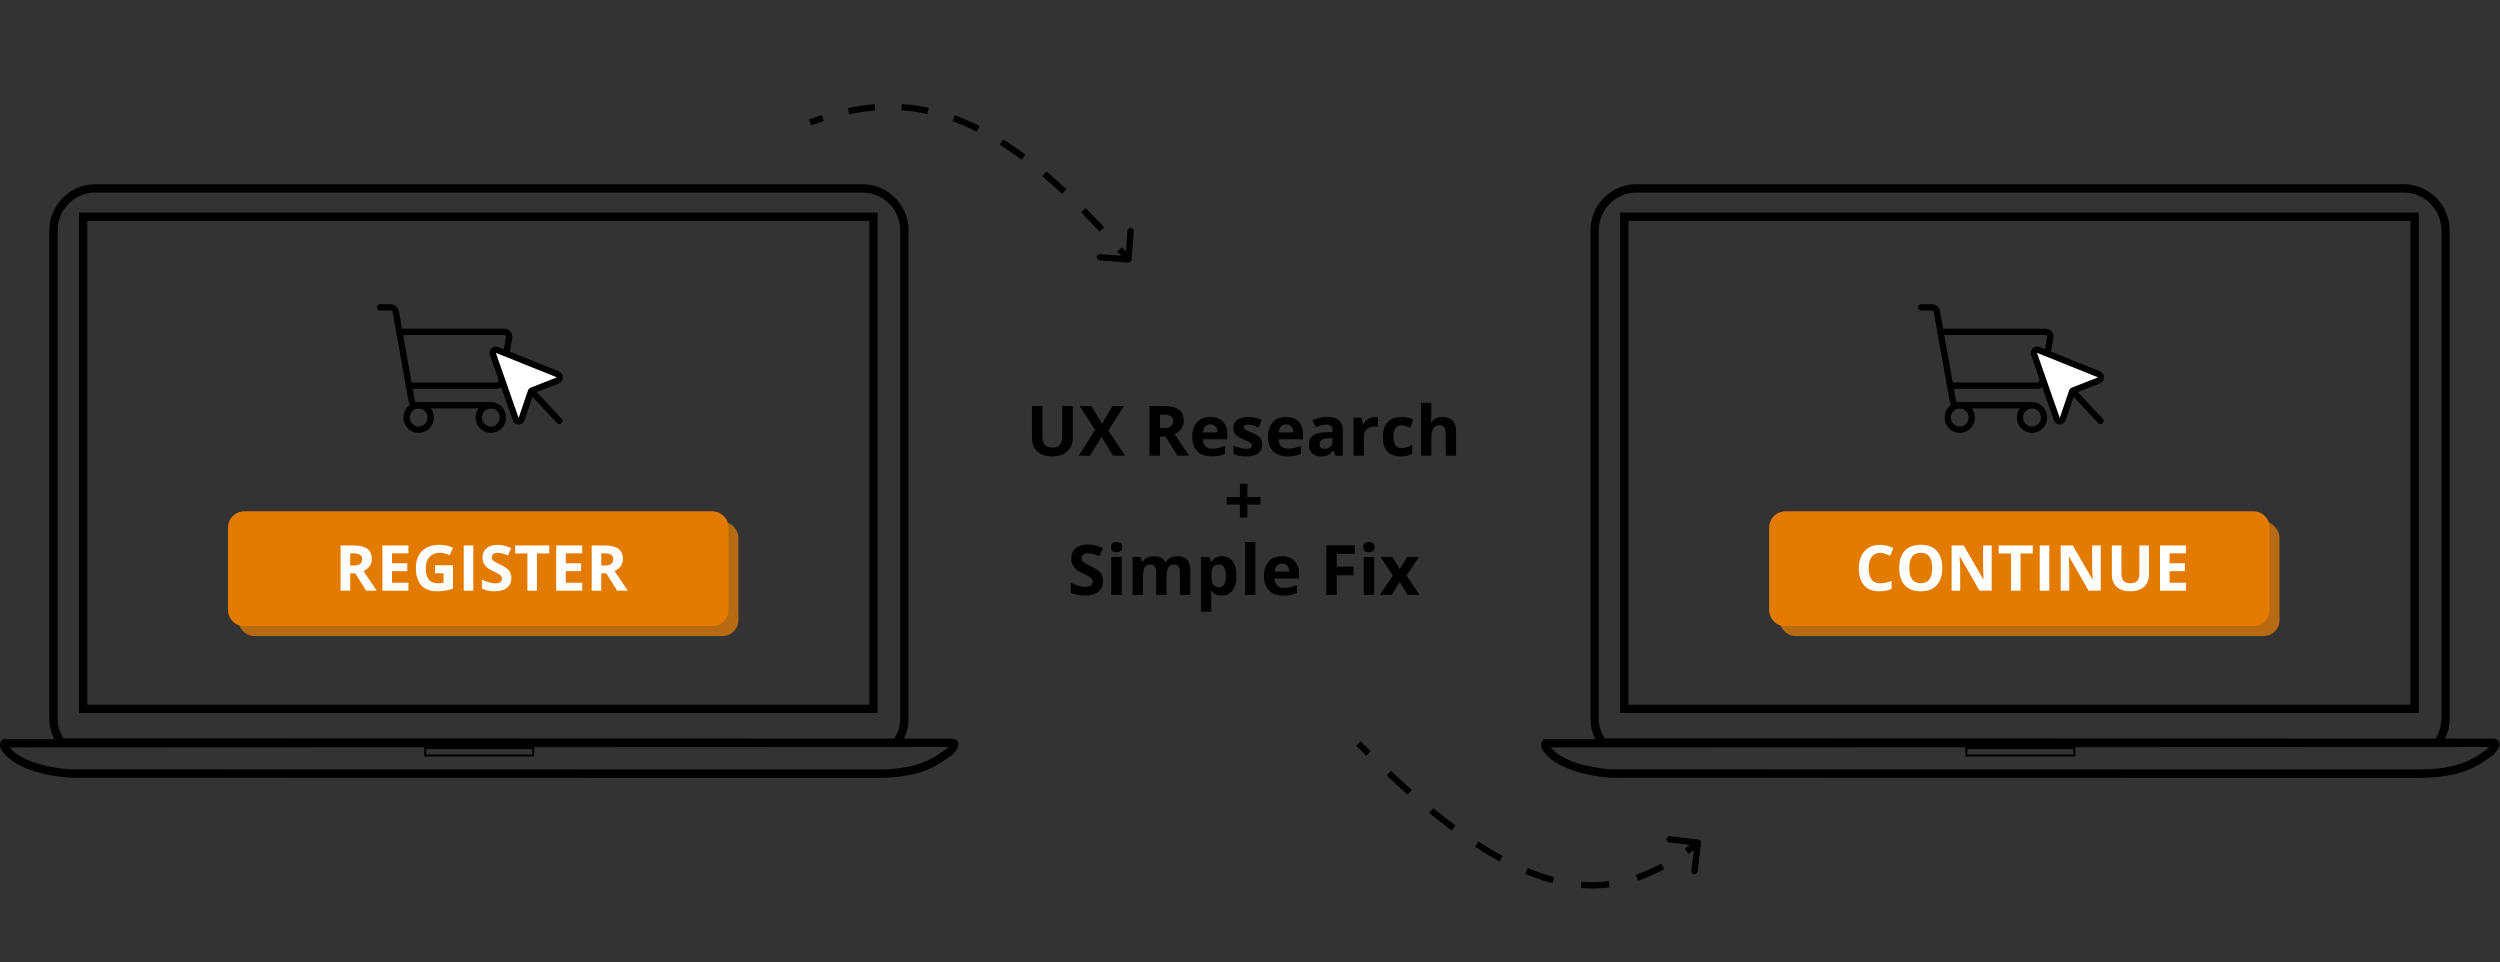 <svg width="790" height="304" viewBox="0 0 790 304" fill="none" xmlns="http://www.w3.org/2000/svg">
<rect x="0" y="0" width="790" height="304" fill="#333333" stroke="none"/>
<g clip-path="url(#clip0)">
<path d="M277.327 67.174H24.972V225.316H277.327V67.174ZM274.709 222.687H27.591V69.803H274.709V222.687Z" fill="black"/>
<path d="M302.755 234.594C302.488 233.834 301.813 233.495 301.166 233.432L285.638 233.382C286.599 231.411 287.105 229.264 287.105 227.061V72.826C287.105 64.767 280.574 58.209 272.546 58.209H30.144C22.118 58.209 15.588 64.764 15.588 72.826V227.061C15.588 229.327 16.119 231.542 17.146 233.569H0.914L0.532 233.955C0.246 234.249 -1.042 235.863 1.864 238.77C8.204 245.136 21.807 245.733 22.383 245.754L23.744 245.793V245.738C40.806 245.743 219.745 245.793 266.304 245.793C277.317 245.793 277.343 245.788 277.325 245.788C290.53 245.788 295.688 242.195 299.451 239.572C299.836 239.301 300.205 239.051 300.572 238.807L300.773 238.641C302.53 236.867 303.127 235.656 302.755 234.594ZM18.206 72.826C18.206 66.218 23.561 60.838 30.144 60.838H272.546C279.129 60.838 284.486 66.218 284.486 72.826V227.061C284.486 229.292 283.826 231.445 282.63 233.359L282.022 233.401L20.063 233.324C18.871 231.414 18.206 229.274 18.206 227.056V72.826ZM168.161 236.733V238.402H134.699V236.733H168.161ZM299 236.691C298.66 236.917 298.312 237.164 297.953 237.411C294.471 239.835 289.702 243.16 277.293 243.16C275.709 243.181 22.427 243.11 22.427 243.11L22.215 243.115C20.338 243.002 8.887 242.108 3.71 236.912C3.43 236.633 3.221 236.392 3.069 236.192L134.047 236.131V239.062H168.813V236.116L299.592 236.058C299.435 236.231 299.244 236.442 299 236.691Z" fill="black"/>
</g>
<path d="M155.115 128.059H131.614C131.257 128.059 130.912 127.931 130.638 127.699C130.365 127.467 130.18 127.145 130.116 126.789L125.035 98.397C124.971 98.04 124.786 97.718 124.513 97.486C124.239 97.254 123.894 97.127 123.537 97.127H120.102" stroke="black" stroke-width="2" stroke-linecap="round" stroke-linejoin="round"/>
<path d="M132.281 135.792C134.383 135.792 136.087 134.061 136.087 131.925C136.087 129.79 134.383 128.059 132.281 128.059C130.179 128.059 128.475 129.79 128.475 131.925C128.475 134.061 130.179 135.792 132.281 135.792Z" stroke="black" stroke-width="2" stroke-linecap="round" stroke-linejoin="round"/>
<path d="M155.116 135.792C157.217 135.792 158.921 134.061 158.921 131.925C158.921 129.79 157.217 128.059 155.116 128.059C153.014 128.059 151.31 129.79 151.31 131.925C151.31 134.061 153.014 135.792 155.116 135.792Z" stroke="black" stroke-width="2" stroke-linecap="round" stroke-linejoin="round"/>
<path d="M126.192 104.86H159.381C159.604 104.86 159.824 104.909 160.026 105.005C160.228 105.101 160.407 105.241 160.55 105.415C160.692 105.589 160.796 105.793 160.853 106.012C160.91 106.231 160.918 106.46 160.879 106.683L158.387 120.602C158.324 120.959 158.139 121.281 157.865 121.513C157.591 121.745 157.246 121.872 156.89 121.872H129.236" stroke="black" stroke-width="2" stroke-linecap="round" stroke-linejoin="round"/>
<path d="M155.773 111.923L162.963 132.457C163.034 132.66 163.161 132.834 163.328 132.957C163.494 133.08 163.691 133.145 163.893 133.144C164.095 133.143 164.292 133.076 164.457 132.951C164.623 132.826 164.748 132.651 164.817 132.447L167.698 123.964C167.747 123.819 167.826 123.687 167.928 123.578C168.03 123.468 168.153 123.384 168.289 123.331L176.211 120.246C176.401 120.173 176.565 120.038 176.681 119.861C176.797 119.684 176.86 119.474 176.861 119.257C176.862 119.041 176.801 118.83 176.687 118.651C176.572 118.473 176.409 118.337 176.22 118.261L157.045 110.561C156.867 110.49 156.674 110.474 156.489 110.517C156.303 110.56 156.133 110.66 155.999 110.803C155.865 110.947 155.772 111.129 155.732 111.328C155.692 111.526 155.706 111.733 155.773 111.923Z" fill="white" stroke="black" stroke-width="2" stroke-linecap="round" stroke-linejoin="round"/>
<path d="M167.928 123.578L176.749 133.024" stroke="black" stroke-width="2" stroke-linecap="round" stroke-linejoin="round"/>
<path d="M72.11 166.651C72.11 163.889 74.348 161.651 77.11 161.651H225.196C227.957 161.651 230.196 163.889 230.196 166.651V192.841C230.196 195.603 227.957 197.841 225.196 197.841H77.11C74.348 197.841 72.11 195.603 72.11 192.841V166.651Z" fill="#E37B00"/>
<rect x="75.24" y="164.798" width="158.086" height="36.191" rx="5" fill="#B66A11"/>
<rect x="72.11" y="161.651" width="158.086" height="36.191" rx="5" fill="#E37B00"/>
<path d="M110.664 178.711H111.641C112.598 178.711 113.304 178.552 113.76 178.233C114.216 177.914 114.444 177.413 114.444 176.729C114.444 176.052 114.209 175.57 113.74 175.284C113.278 174.997 112.559 174.854 111.582 174.854H110.664V178.711ZM110.664 181.172V186.651H107.637V172.373H111.797C113.737 172.373 115.173 172.728 116.104 173.438C117.035 174.141 117.5 175.212 117.5 176.651C117.5 177.491 117.269 178.239 116.807 178.897C116.345 179.548 115.69 180.059 114.844 180.43C116.992 183.64 118.392 185.713 119.043 186.651H115.684L112.276 181.172H110.664ZM129.063 186.651H120.84V172.373H129.063V174.854H123.867V177.989H128.701V180.469H123.867V184.151H129.063V186.651ZM137.471 178.633H143.135V186.036C142.217 186.335 141.351 186.543 140.537 186.661C139.73 186.784 138.903 186.846 138.057 186.846C135.902 186.846 134.255 186.215 133.115 184.952C131.983 183.682 131.416 181.862 131.416 179.493C131.416 177.188 132.074 175.391 133.389 174.102C134.711 172.813 136.54 172.168 138.877 172.168C140.342 172.168 141.755 172.461 143.115 173.047L142.11 175.469C141.068 174.948 139.984 174.688 138.858 174.688C137.549 174.688 136.501 175.127 135.713 176.006C134.925 176.885 134.531 178.067 134.531 179.551C134.531 181.101 134.847 182.286 135.479 183.106C136.117 183.92 137.041 184.327 138.252 184.327C138.884 184.327 139.525 184.261 140.176 184.131V181.153H137.471V178.633ZM146.543 186.651V172.373H149.571V186.651H146.543ZM161.592 182.686C161.592 183.975 161.127 184.991 160.196 185.733C159.271 186.475 157.982 186.846 156.328 186.846C154.805 186.846 153.457 186.56 152.285 185.987V183.174C153.249 183.604 154.063 183.907 154.727 184.082C155.397 184.258 156.009 184.346 156.563 184.346C157.227 184.346 157.735 184.219 158.086 183.965C158.444 183.711 158.623 183.334 158.623 182.832C158.623 182.552 158.545 182.305 158.389 182.09C158.233 181.869 158.002 181.657 157.696 181.455C157.396 181.254 156.781 180.931 155.85 180.489C154.977 180.079 154.323 179.685 153.887 179.307C153.451 178.929 153.102 178.49 152.842 177.989C152.582 177.487 152.451 176.901 152.451 176.231C152.451 174.968 152.878 173.975 153.731 173.252C154.59 172.53 155.775 172.168 157.285 172.168C158.028 172.168 158.734 172.256 159.405 172.432C160.082 172.608 160.788 172.855 161.524 173.174L160.547 175.528C159.785 175.215 159.154 174.997 158.653 174.873C158.158 174.75 157.67 174.688 157.188 174.688C156.615 174.688 156.175 174.821 155.869 175.088C155.563 175.355 155.41 175.704 155.41 176.133C155.41 176.4 155.472 176.635 155.596 176.836C155.72 177.032 155.915 177.224 156.182 177.413C156.455 177.595 157.097 177.927 158.106 178.409C159.44 179.047 160.355 179.688 160.85 180.332C161.345 180.97 161.592 181.755 161.592 182.686ZM169.688 186.651H166.66V174.893H162.783V172.373H173.565V174.893H169.688V186.651ZM183.985 186.651H175.762V172.373H183.985V174.854H178.789V177.989H183.623V180.469H178.789V184.151H183.985V186.651ZM190 178.711H190.977C191.934 178.711 192.64 178.552 193.096 178.233C193.552 177.914 193.78 177.413 193.78 176.729C193.78 176.052 193.545 175.57 193.076 175.284C192.614 174.997 191.895 174.854 190.918 174.854H190V178.711ZM190 181.172V186.651H186.973V172.373H191.133C193.073 172.373 194.509 172.728 195.44 173.438C196.371 174.141 196.836 175.212 196.836 176.651C196.836 177.491 196.605 178.239 196.143 178.897C195.681 179.548 195.026 180.059 194.18 180.43C196.328 183.64 197.728 185.713 198.379 186.651H195.02L191.612 181.172H190Z" fill="white"/>
<g clip-path="url(#clip1)">
<path d="M764.327 67.174H511.972V225.316H764.327V67.174ZM761.709 222.687H514.591V69.803H761.709V222.687Z" fill="black"/>
<path d="M789.755 234.594C789.488 233.834 788.813 233.495 788.166 233.432L772.638 233.382C773.599 231.411 774.105 229.264 774.105 227.061V72.826C774.105 64.767 767.574 58.209 759.546 58.209H517.144C509.118 58.209 502.588 64.764 502.588 72.826V227.061C502.588 229.327 503.119 231.542 504.146 233.569H487.914L487.532 233.955C487.246 234.249 485.958 235.863 488.864 238.77C495.204 245.136 508.807 245.733 509.383 245.754L510.744 245.793V245.738C527.806 245.743 706.745 245.793 753.304 245.793C764.317 245.793 764.343 245.788 764.325 245.788C777.53 245.788 782.688 242.195 786.451 239.572C786.836 239.301 787.205 239.051 787.572 238.807L787.773 238.641C789.53 236.867 790.127 235.656 789.755 234.594ZM505.206 72.826C505.206 66.218 510.561 60.838 517.144 60.838H759.546C766.129 60.838 771.486 66.218 771.486 72.826V227.061C771.486 229.292 770.826 231.445 769.63 233.359L769.022 233.401L507.063 233.324C505.871 231.414 505.206 229.274 505.206 227.056V72.826ZM655.161 236.733V238.402H621.699V236.733H655.161ZM786.001 236.691C785.66 236.917 785.312 237.164 784.953 237.411C781.471 239.835 776.702 243.16 764.293 243.16C762.709 243.181 509.427 243.11 509.427 243.11L509.215 243.115C507.338 243.002 495.887 242.108 490.71 236.912C490.43 236.633 490.221 236.392 490.069 236.192L621.047 236.131V239.062H655.813V236.116L786.592 236.058C786.435 236.231 786.244 236.442 786.001 236.691Z" fill="black"/>
</g>
<path d="M642.115 128.059H618.614C618.257 128.059 617.912 127.931 617.638 127.699C617.365 127.467 617.18 127.145 617.116 126.789L612.035 98.397C611.971 98.04 611.786 97.718 611.513 97.486C611.239 97.254 610.894 97.127 610.537 97.127H607.102" stroke="black" stroke-width="2" stroke-linecap="round" stroke-linejoin="round"/>
<path d="M619.281 135.792C621.383 135.792 623.087 134.061 623.087 131.925C623.087 129.79 621.383 128.059 619.281 128.059C617.179 128.059 615.475 129.79 615.475 131.925C615.475 134.061 617.179 135.792 619.281 135.792Z" stroke="black" stroke-width="2" stroke-linecap="round" stroke-linejoin="round"/>
<path d="M642.116 135.792C644.217 135.792 645.921 134.061 645.921 131.925C645.921 129.79 644.217 128.059 642.116 128.059C640.014 128.059 638.31 129.79 638.31 131.925C638.31 134.061 640.014 135.792 642.116 135.792Z" stroke="black" stroke-width="2" stroke-linecap="round" stroke-linejoin="round"/>
<path d="M613.192 104.86H646.381C646.604 104.86 646.824 104.909 647.026 105.005C647.228 105.101 647.407 105.241 647.55 105.415C647.692 105.589 647.796 105.793 647.853 106.012C647.91 106.231 647.918 106.46 647.879 106.683L645.387 120.602C645.324 120.959 645.139 121.281 644.865 121.513C644.591 121.745 644.246 121.872 643.89 121.872H616.236" stroke="black" stroke-width="2" stroke-linecap="round" stroke-linejoin="round"/>
<path d="M642.773 111.923L649.963 132.457C650.034 132.66 650.161 132.834 650.328 132.957C650.494 133.08 650.691 133.145 650.893 133.144C651.095 133.143 651.292 133.076 651.457 132.951C651.623 132.826 651.748 132.651 651.817 132.447L654.698 123.964C654.747 123.819 654.826 123.687 654.928 123.578C655.03 123.468 655.153 123.384 655.289 123.331L663.211 120.246C663.401 120.173 663.565 120.038 663.681 119.861C663.797 119.684 663.86 119.474 663.861 119.257C663.862 119.041 663.801 118.83 663.687 118.651C663.572 118.473 663.409 118.337 663.22 118.261L644.045 110.561C643.867 110.49 643.674 110.474 643.489 110.517C643.303 110.56 643.133 110.66 642.999 110.803C642.865 110.947 642.772 111.129 642.732 111.328C642.692 111.526 642.706 111.733 642.773 111.923Z" fill="white" stroke="black" stroke-width="2" stroke-linecap="round" stroke-linejoin="round"/>
<path d="M654.928 123.578L663.749 133.024" stroke="black" stroke-width="2" stroke-linecap="round" stroke-linejoin="round"/>
<path d="M559.11 166.651C559.11 163.889 561.348 161.651 564.11 161.651H712.196C714.957 161.651 717.196 163.889 717.196 166.651V192.841C717.196 195.603 714.957 197.841 712.196 197.841H564.11C561.348 197.841 559.11 195.603 559.11 192.841V166.651Z" fill="#E37B00"/>
<rect x="562.24" y="164.798" width="158.086" height="36.191" rx="5" fill="#B66A11"/>
<rect x="559.11" y="161.651" width="158.086" height="36.191" rx="5" fill="#E37B00"/>
<path d="M594.1 174.688C592.961 174.688 592.078 175.118 591.453 175.977C590.828 176.83 590.516 178.021 590.516 179.551C590.516 182.735 591.711 184.327 594.1 184.327C595.102 184.327 596.317 184.076 597.742 183.575V186.114C596.571 186.602 595.262 186.846 593.817 186.846C591.74 186.846 590.151 186.218 589.051 184.961C587.951 183.698 587.401 181.888 587.401 179.532C587.401 178.047 587.671 176.748 588.211 175.635C588.752 174.515 589.526 173.659 590.535 173.067C591.551 172.468 592.739 172.168 594.1 172.168C595.487 172.168 596.88 172.504 598.28 173.174L597.303 175.635C596.769 175.381 596.232 175.16 595.692 174.971C595.151 174.782 594.621 174.688 594.1 174.688ZM613.748 179.493C613.748 181.856 613.162 183.672 611.99 184.942C610.819 186.211 609.139 186.846 606.951 186.846C604.764 186.846 603.084 186.211 601.912 184.942C600.74 183.672 600.155 181.849 600.155 179.473C600.155 177.097 600.74 175.284 601.912 174.034C603.091 172.777 604.777 172.149 606.971 172.149C609.165 172.149 610.841 172.78 612 174.043C613.166 175.306 613.748 177.123 613.748 179.493ZM603.328 179.493C603.328 181.088 603.631 182.289 604.237 183.096C604.842 183.903 605.747 184.307 606.951 184.307C609.367 184.307 610.574 182.702 610.574 179.493C610.574 176.276 609.373 174.668 606.971 174.668C605.767 174.668 604.858 175.075 604.246 175.889C603.634 176.696 603.328 177.898 603.328 179.493ZM629.373 186.651H625.526L619.315 175.85H619.227C619.351 177.758 619.412 179.118 619.412 179.932V186.651H616.707V172.373H620.526L626.727 183.067H626.795C626.698 181.211 626.649 179.899 626.649 179.131V172.373H629.373V186.651ZM638.485 186.651H635.457V174.893H631.58V172.373H642.362V174.893H638.485V186.651ZM644.559 186.651V172.373H647.586V186.651H644.559ZM663.846 186.651H659.998L653.787 175.85H653.699C653.823 177.758 653.885 179.118 653.885 179.932V186.651H651.18V172.373H654.998L661.199 183.067H661.268C661.17 181.211 661.121 179.899 661.121 179.131V172.373H663.846V186.651ZM679.071 172.373V181.612C679.071 182.666 678.833 183.591 678.358 184.385C677.889 185.179 677.209 185.788 676.317 186.211C675.425 186.635 674.37 186.846 673.153 186.846C671.317 186.846 669.891 186.377 668.875 185.44C667.86 184.496 667.352 183.207 667.352 181.573V172.373H670.369V181.114C670.369 182.214 670.591 183.021 671.033 183.536C671.476 184.05 672.209 184.307 673.231 184.307C674.22 184.307 674.936 184.05 675.379 183.536C675.828 183.015 676.053 182.201 676.053 181.094V172.373H679.071ZM690.789 186.651H682.567V172.373H690.789V174.854H685.594V177.989H690.428V180.469H685.594V184.151H690.789V186.651Z" fill="white"/>
<path d="M338.988 128.295V138.457C338.988 139.617 338.727 140.634 338.204 141.508C337.688 142.382 336.94 143.051 335.959 143.517C334.978 143.982 333.818 144.215 332.479 144.215C330.459 144.215 328.891 143.699 327.773 142.668C326.656 141.63 326.098 140.212 326.098 138.414V128.295H329.417V137.909C329.417 139.119 329.66 140.007 330.147 140.573C330.634 141.139 331.44 141.422 332.564 141.422C333.653 141.422 334.441 141.139 334.928 140.573C335.422 140 335.669 139.105 335.669 137.888V128.295H338.988ZM355.531 144H351.729L348.076 138.06L344.424 144H340.857L346.067 135.9L341.19 128.295H344.864L348.248 133.945L351.567 128.295H355.155L350.225 136.083L355.531 144ZM366.553 135.267H367.627C368.68 135.267 369.457 135.091 369.958 134.74C370.459 134.389 370.71 133.838 370.71 133.086C370.71 132.341 370.452 131.811 369.937 131.496C369.428 131.181 368.637 131.023 367.562 131.023H366.553V135.267ZM366.553 137.974V144H363.223V128.295H367.799C369.933 128.295 371.512 128.685 372.536 129.466C373.56 130.239 374.072 131.417 374.072 133C374.072 133.924 373.818 134.747 373.31 135.471C372.801 136.187 372.081 136.749 371.15 137.157C373.514 140.688 375.053 142.969 375.77 144H372.074L368.325 137.974H366.553ZM382.462 134.096C381.767 134.096 381.223 134.318 380.829 134.762C380.435 135.199 380.21 135.822 380.152 136.631H384.75C384.736 135.822 384.524 135.199 384.116 134.762C383.708 134.318 383.157 134.096 382.462 134.096ZM382.924 144.215C380.99 144.215 379.479 143.681 378.391 142.614C377.302 141.547 376.758 140.036 376.758 138.081C376.758 136.069 377.259 134.515 378.262 133.419C379.271 132.316 380.664 131.765 382.44 131.765C384.138 131.765 385.459 132.248 386.404 133.215C387.35 134.182 387.822 135.517 387.822 137.222V138.812H380.077C380.113 139.743 380.389 140.469 380.904 140.992C381.42 141.515 382.143 141.776 383.074 141.776C383.798 141.776 384.481 141.701 385.126 141.551C385.771 141.4 386.444 141.16 387.146 140.831V143.366C386.573 143.653 385.96 143.864 385.309 144C384.657 144.143 383.862 144.215 382.924 144.215ZM398.865 140.434C398.865 141.665 398.436 142.604 397.576 143.248C396.724 143.893 395.446 144.215 393.741 144.215C392.868 144.215 392.123 144.154 391.507 144.032C390.891 143.918 390.314 143.746 389.777 143.517V140.81C390.386 141.096 391.07 141.336 391.829 141.529C392.595 141.723 393.269 141.819 393.849 141.819C395.037 141.819 395.632 141.476 395.632 140.788C395.632 140.53 395.553 140.323 395.396 140.165C395.238 140 394.966 139.818 394.579 139.617C394.192 139.41 393.677 139.17 393.032 138.897C392.108 138.511 391.428 138.153 390.991 137.823C390.562 137.494 390.246 137.118 390.046 136.695C389.853 136.266 389.756 135.739 389.756 135.116C389.756 134.049 390.168 133.226 390.991 132.646C391.822 132.058 392.996 131.765 394.515 131.765C395.961 131.765 397.368 132.08 398.736 132.71L397.748 135.073C397.146 134.815 396.584 134.604 396.062 134.439C395.539 134.275 395.005 134.192 394.461 134.192C393.494 134.192 393.011 134.454 393.011 134.977C393.011 135.27 393.165 135.524 393.473 135.739C393.788 135.954 394.472 136.273 395.524 136.695C396.463 137.075 397.15 137.429 397.587 137.759C398.024 138.088 398.346 138.468 398.554 138.897C398.761 139.327 398.865 139.839 398.865 140.434ZM406.396 134.096C405.701 134.096 405.157 134.318 404.763 134.762C404.369 135.199 404.143 135.822 404.086 136.631H408.684C408.669 135.822 408.458 135.199 408.05 134.762C407.642 134.318 407.09 134.096 406.396 134.096ZM406.857 144.215C404.924 144.215 403.413 143.681 402.324 142.614C401.236 141.547 400.691 140.036 400.691 138.081C400.691 136.069 401.193 134.515 402.195 133.419C403.205 132.316 404.598 131.765 406.374 131.765C408.071 131.765 409.393 132.248 410.338 133.215C411.283 134.182 411.756 135.517 411.756 137.222V138.812H404.011C404.047 139.743 404.322 140.469 404.838 140.992C405.354 141.515 406.077 141.776 407.008 141.776C407.731 141.776 408.415 141.701 409.06 141.551C409.704 141.4 410.377 141.16 411.079 140.831V143.366C410.506 143.653 409.894 143.864 409.242 144C408.59 144.143 407.796 144.215 406.857 144.215ZM422.047 144L421.413 142.367H421.327C420.776 143.062 420.206 143.545 419.619 143.817C419.039 144.082 418.28 144.215 417.342 144.215C416.189 144.215 415.279 143.885 414.613 143.227C413.954 142.568 413.625 141.63 413.625 140.412C413.625 139.137 414.069 138.199 414.957 137.598C415.852 136.989 417.199 136.652 418.996 136.588L421.08 136.523V135.997C421.08 134.78 420.457 134.171 419.211 134.171C418.251 134.171 417.123 134.461 415.827 135.041L414.742 132.828C416.124 132.105 417.657 131.743 419.34 131.743C420.951 131.743 422.187 132.094 423.046 132.796C423.905 133.498 424.335 134.565 424.335 135.997V144H422.047ZM421.08 138.436L419.812 138.479C418.86 138.507 418.151 138.679 417.686 138.994C417.22 139.309 416.987 139.789 416.987 140.434C416.987 141.357 417.517 141.819 418.577 141.819C419.336 141.819 419.941 141.601 420.393 141.164C420.851 140.727 421.08 140.147 421.08 139.424V138.436ZM434.422 131.765C434.866 131.765 435.235 131.797 435.528 131.861L435.281 134.934C435.016 134.862 434.694 134.826 434.314 134.826C433.269 134.826 432.452 135.095 431.865 135.632C431.285 136.169 430.995 136.921 430.995 137.888V144H427.719V131.99H430.2L430.684 134.01H430.845C431.217 133.337 431.718 132.796 432.349 132.388C432.986 131.972 433.677 131.765 434.422 131.765ZM442.586 144.215C438.848 144.215 436.979 142.163 436.979 138.06C436.979 136.019 437.487 134.461 438.504 133.387C439.521 132.305 440.978 131.765 442.876 131.765C444.265 131.765 445.511 132.037 446.614 132.581L445.647 135.116C445.132 134.909 444.652 134.74 444.208 134.611C443.764 134.475 443.32 134.407 442.876 134.407C441.172 134.407 440.319 135.618 440.319 138.038C440.319 140.387 441.172 141.562 442.876 141.562C443.506 141.562 444.09 141.479 444.627 141.314C445.164 141.143 445.701 140.878 446.238 140.52V143.323C445.708 143.66 445.171 143.893 444.627 144.021C444.09 144.15 443.41 144.215 442.586 144.215ZM460.117 144H456.841V136.985C456.841 135.252 456.196 134.386 454.907 134.386C453.991 134.386 453.328 134.697 452.92 135.32C452.512 135.943 452.308 136.953 452.308 138.35V144H449.031V127.285H452.308V130.69C452.308 130.955 452.283 131.578 452.232 132.56L452.157 133.526H452.329C453.06 132.352 454.22 131.765 455.81 131.765C457.22 131.765 458.291 132.144 459.021 132.903C459.752 133.662 460.117 134.751 460.117 136.169V144ZM391.818 159.426H387.661V157.073H391.818V152.884H394.171V157.073H398.328V159.426H394.171V163.562H391.818V159.426ZM348.581 183.639C348.581 185.057 348.069 186.174 347.045 186.99C346.028 187.807 344.61 188.215 342.791 188.215C341.115 188.215 339.633 187.9 338.344 187.27V184.176C339.404 184.648 340.299 184.981 341.029 185.175C341.767 185.368 342.44 185.465 343.049 185.465C343.779 185.465 344.338 185.325 344.725 185.046C345.118 184.767 345.315 184.351 345.315 183.8C345.315 183.492 345.229 183.22 345.058 182.983C344.886 182.74 344.632 182.507 344.295 182.285C343.965 182.063 343.289 181.709 342.265 181.222C341.305 180.771 340.585 180.337 340.105 179.922C339.626 179.507 339.243 179.023 338.956 178.472C338.67 177.92 338.526 177.276 338.526 176.538C338.526 175.149 338.995 174.057 339.934 173.262C340.879 172.467 342.182 172.069 343.844 172.069C344.66 172.069 345.437 172.166 346.175 172.359C346.92 172.553 347.697 172.825 348.506 173.176L347.432 175.765C346.594 175.421 345.899 175.181 345.348 175.045C344.803 174.909 344.266 174.841 343.736 174.841C343.106 174.841 342.623 174.988 342.286 175.281C341.95 175.575 341.781 175.958 341.781 176.431C341.781 176.724 341.849 176.982 341.985 177.204C342.121 177.419 342.336 177.63 342.63 177.838C342.931 178.038 343.636 178.404 344.746 178.934C346.214 179.635 347.22 180.341 347.765 181.05C348.309 181.752 348.581 182.615 348.581 183.639ZM351.03 172.886C351.03 171.819 351.625 171.285 352.813 171.285C354.002 171.285 354.597 171.819 354.597 172.886C354.597 173.394 354.446 173.792 354.146 174.078C353.852 174.357 353.408 174.497 352.813 174.497C351.625 174.497 351.03 173.96 351.03 172.886ZM354.446 188H351.17V175.99H354.446V188ZM368.647 188H365.371V180.985C365.371 180.119 365.224 179.471 364.931 179.041C364.644 178.604 364.189 178.386 363.566 178.386C362.729 178.386 362.12 178.694 361.74 179.31C361.361 179.925 361.171 180.939 361.171 182.35V188H357.895V175.99H360.397L360.838 177.526H361.021C361.343 176.975 361.808 176.545 362.417 176.237C363.026 175.922 363.724 175.765 364.512 175.765C366.309 175.765 367.527 176.352 368.164 177.526H368.454C368.776 176.968 369.249 176.535 369.872 176.227C370.502 175.919 371.211 175.765 371.999 175.765C373.36 175.765 374.387 176.116 375.082 176.817C375.784 177.512 376.135 178.629 376.135 180.169V188H372.848V180.985C372.848 180.119 372.701 179.471 372.407 179.041C372.121 178.604 371.666 178.386 371.043 178.386C370.241 178.386 369.639 178.672 369.238 179.245C368.844 179.818 368.647 180.728 368.647 181.974V188ZM386.104 188.215C384.693 188.215 383.586 187.703 382.784 186.679H382.612C382.727 187.681 382.784 188.261 382.784 188.419V193.285H379.508V175.99H382.172L382.634 177.548H382.784C383.55 176.359 384.686 175.765 386.189 175.765C387.607 175.765 388.717 176.312 389.52 177.408C390.322 178.504 390.723 180.026 390.723 181.974C390.723 183.256 390.533 184.369 390.153 185.314C389.781 186.26 389.247 186.979 388.553 187.474C387.858 187.968 387.042 188.215 386.104 188.215ZM385.137 178.386C384.327 178.386 383.737 178.636 383.364 179.138C382.992 179.632 382.799 180.452 382.784 181.598V181.952C382.784 183.241 382.974 184.165 383.354 184.724C383.74 185.282 384.349 185.562 385.18 185.562C386.648 185.562 387.382 184.351 387.382 181.931C387.382 180.749 387.199 179.865 386.834 179.277C386.476 178.683 385.91 178.386 385.137 178.386ZM396.706 188H393.43V171.285H396.706V188ZM405.128 178.096C404.433 178.096 403.889 178.318 403.495 178.762C403.101 179.199 402.876 179.822 402.818 180.631H407.416C407.402 179.822 407.19 179.199 406.782 178.762C406.374 178.318 405.823 178.096 405.128 178.096ZM405.59 188.215C403.656 188.215 402.145 187.681 401.057 186.614C399.968 185.547 399.424 184.036 399.424 182.081C399.424 180.069 399.925 178.515 400.928 177.419C401.938 176.316 403.33 175.765 405.106 175.765C406.804 175.765 408.125 176.248 409.07 177.215C410.016 178.182 410.488 179.517 410.488 181.222V182.812H402.743C402.779 183.743 403.055 184.469 403.57 184.992C404.086 185.515 404.809 185.776 405.74 185.776C406.464 185.776 407.147 185.701 407.792 185.551C408.437 185.4 409.11 185.16 409.812 184.831V187.366C409.239 187.653 408.626 187.864 407.975 188C407.323 188.143 406.528 188.215 405.59 188.215ZM422.401 188H419.125V172.295H428.127V175.023H422.401V179.073H427.729V181.791H422.401V188ZM430.802 172.886C430.802 171.819 431.396 171.285 432.585 171.285C433.774 171.285 434.368 171.819 434.368 172.886C434.368 173.394 434.218 173.792 433.917 174.078C433.623 174.357 433.179 174.497 432.585 174.497C431.396 174.497 430.802 173.96 430.802 172.886ZM434.218 188H430.941V175.99H434.218V188ZM440.126 181.866L436.259 175.99H439.976L442.307 179.814L444.659 175.99H448.376L444.466 181.866L448.559 188H444.831L442.307 183.886L439.771 188H436.055L440.126 181.866Z" fill="black"/>
<path d="M356.555 82.486C356.831 82.507 357.071 82.301 357.092 82.026L357.435 77.539C357.456 77.264 357.25 77.023 356.975 77.002C356.699 76.981 356.459 77.188 356.438 77.463L356.133 81.451L352.145 81.146C351.869 81.125 351.629 81.331 351.608 81.607C351.587 81.882 351.793 82.122 352.068 82.143L356.555 82.486ZM256.175 39.178C257.509 38.679 258.832 38.218 260.145 37.793L259.837 36.842C258.509 37.271 257.172 37.738 255.825 38.242L256.175 39.178ZM268.242 35.63C271.038 35.046 273.796 34.645 276.526 34.431L276.448 33.435C273.673 33.652 270.873 34.059 268.038 34.651L268.242 35.63ZM284.883 34.368C287.656 34.548 290.412 34.93 293.164 35.52L293.373 34.542C290.575 33.942 287.77 33.553 284.948 33.37L284.883 34.368ZM301.196 37.836C303.749 38.761 306.308 39.868 308.882 41.162L309.331 40.268C306.724 38.958 304.129 37.835 301.537 36.896L301.196 37.836ZM316.177 45.298C318.465 46.74 320.772 48.329 323.102 50.065L323.7 49.263C321.35 47.513 319.022 45.909 316.71 44.452L316.177 45.298ZM329.679 55.302C331.75 57.055 333.843 58.921 335.962 60.903L336.645 60.172C334.515 58.18 332.409 56.303 330.325 54.539L329.679 55.302ZM341.986 66.772C343.9 68.708 345.836 70.736 347.798 72.855L348.532 72.175C346.563 70.049 344.619 68.014 342.698 66.069L341.986 66.772ZM353.442 79.119C354.36 80.165 355.284 81.23 356.214 82.313L356.973 81.662C356.04 80.576 355.114 79.508 354.194 78.46L353.442 79.119ZM356.517 82.985C357.068 83.027 357.548 82.615 357.59 82.064L358.277 73.09C358.319 72.54 357.907 72.059 357.356 72.017C356.805 71.975 356.325 72.387 356.283 72.938L355.673 80.915L347.696 80.304C347.145 80.262 346.665 80.675 346.622 81.225C346.58 81.776 346.993 82.257 347.543 82.299L356.517 82.985ZM256.35 39.647C257.677 39.15 258.993 38.691 260.298 38.269L259.683 36.366C258.348 36.797 257.004 37.267 255.65 37.773L256.35 39.647ZM268.344 36.119C271.12 35.54 273.857 35.142 276.565 34.93L276.409 32.936C273.611 33.155 270.79 33.565 267.935 34.162L268.344 36.119ZM284.851 34.867C287.599 35.045 290.331 35.424 293.059 36.009L293.478 34.053C290.656 33.448 287.827 33.056 284.981 32.871L284.851 34.867ZM301.026 38.306C303.559 39.224 306.1 40.324 308.657 41.608L309.555 39.821C306.932 38.503 304.319 37.372 301.707 36.426L301.026 38.306ZM315.91 45.721C318.187 47.156 320.483 48.737 322.804 50.466L323.999 48.862C321.639 47.104 319.301 45.494 316.977 44.029L315.91 45.721ZM329.356 55.684C331.42 57.431 333.507 59.292 335.621 61.268L336.987 59.807C334.851 57.81 332.739 55.927 330.648 54.157L329.356 55.684ZM341.631 67.123C343.54 69.056 345.472 71.079 347.431 73.194L348.899 71.835C346.926 69.706 344.979 67.667 343.053 65.717L341.631 67.123ZM353.066 79.449C353.983 80.493 354.906 81.556 355.834 82.639L357.352 81.337C356.419 80.249 355.491 79.18 354.569 78.13L353.066 79.449Z" fill="black"/>
<path d="M536.604 265.809C536.879 265.842 537.074 266.091 537.041 266.365L536.501 270.833C536.468 271.107 536.219 271.302 535.944 271.269C535.67 271.236 535.475 270.987 535.508 270.713L535.988 266.742L532.017 266.262C531.743 266.228 531.547 265.979 531.581 265.705C531.614 265.431 531.863 265.236 532.137 265.269L536.604 265.809ZM429.611 234.566C430.681 235.653 431.741 236.717 432.791 237.759L432.087 238.469C431.034 237.424 429.971 236.358 428.898 235.268L429.611 234.566ZM439.187 243.945C441.44 246.066 443.644 248.077 445.8 249.982L445.138 250.732C442.973 248.819 440.762 246.801 438.502 244.673L439.187 243.945ZM452.58 255.754C454.99 257.724 457.338 259.553 459.627 261.249L459.032 262.053C456.729 260.347 454.369 258.507 451.947 256.528L452.58 255.754ZM466.934 266.339C469.558 268.047 472.102 269.566 474.57 270.909L474.092 271.787C471.599 270.431 469.033 268.898 466.389 267.177L466.934 266.339ZM482.576 274.762C485.473 275.967 488.262 276.911 490.956 277.617L490.702 278.584C487.961 277.866 485.128 276.906 482.192 275.686L482.576 274.762ZM499.667 279.121C502.72 279.364 505.653 279.286 508.488 278.925L508.615 279.917C505.711 280.287 502.709 280.366 499.588 280.118L499.667 279.121ZM517.082 276.913C519.845 275.966 522.532 274.756 525.167 273.322L525.645 274.201C522.967 275.658 520.229 276.892 517.406 277.859L517.082 276.913ZM532.672 268.585C533.865 267.732 535.052 266.84 536.236 265.912L536.853 266.699C535.659 267.635 534.46 268.536 533.253 269.398L532.672 268.585ZM536.664 265.312C537.213 265.379 537.603 265.877 537.537 266.425L536.457 275.36C536.391 275.908 535.893 276.299 535.344 276.233C534.796 276.167 534.405 275.668 534.472 275.12L535.432 267.178L527.489 266.218C526.941 266.152 526.55 265.653 526.617 265.105C526.683 264.557 527.181 264.166 527.729 264.232L536.664 265.312ZM429.967 234.215C431.036 235.301 432.095 236.364 433.143 237.404L431.735 238.824C430.681 237.778 429.616 236.71 428.542 235.619L429.967 234.215ZM439.53 243.581C441.779 245.698 443.979 247.706 446.131 249.608L444.807 251.106C442.638 249.19 440.423 247.168 438.159 245.037L439.53 243.581ZM452.897 255.366C455.301 257.332 457.642 259.157 459.925 260.847L458.734 262.454C456.424 260.744 454.058 258.899 451.631 256.915L452.897 255.366ZM467.207 265.92C469.821 267.621 472.353 269.134 474.809 270.47L473.853 272.227C471.348 270.864 468.77 269.324 466.116 267.596L467.207 265.92ZM482.768 274.301C485.645 275.497 488.413 276.434 491.082 277.133L490.575 279.068C487.81 278.343 484.956 277.376 482 276.147L482.768 274.301ZM499.707 278.623C502.726 278.863 505.624 278.785 508.425 278.429L508.678 280.413C505.739 280.787 502.703 280.867 499.549 280.617L499.707 278.623ZM516.92 276.439C519.654 275.504 522.314 274.305 524.928 272.883L525.884 274.64C523.184 276.109 520.42 277.355 517.568 278.332L516.92 276.439ZM532.381 268.178C533.568 267.33 534.749 266.442 535.927 265.518L537.162 267.092C535.962 268.033 534.757 268.939 533.544 269.805L532.381 268.178Z" fill="black"/>
<defs>
<clipPath id="clip0">
<rect width="302.86" height="304" fill="white"/>
</clipPath>
<clipPath id="clip1">
<rect width="302.86" height="304" fill="white" transform="translate(487)"/>
</clipPath>
</defs>
</svg>
